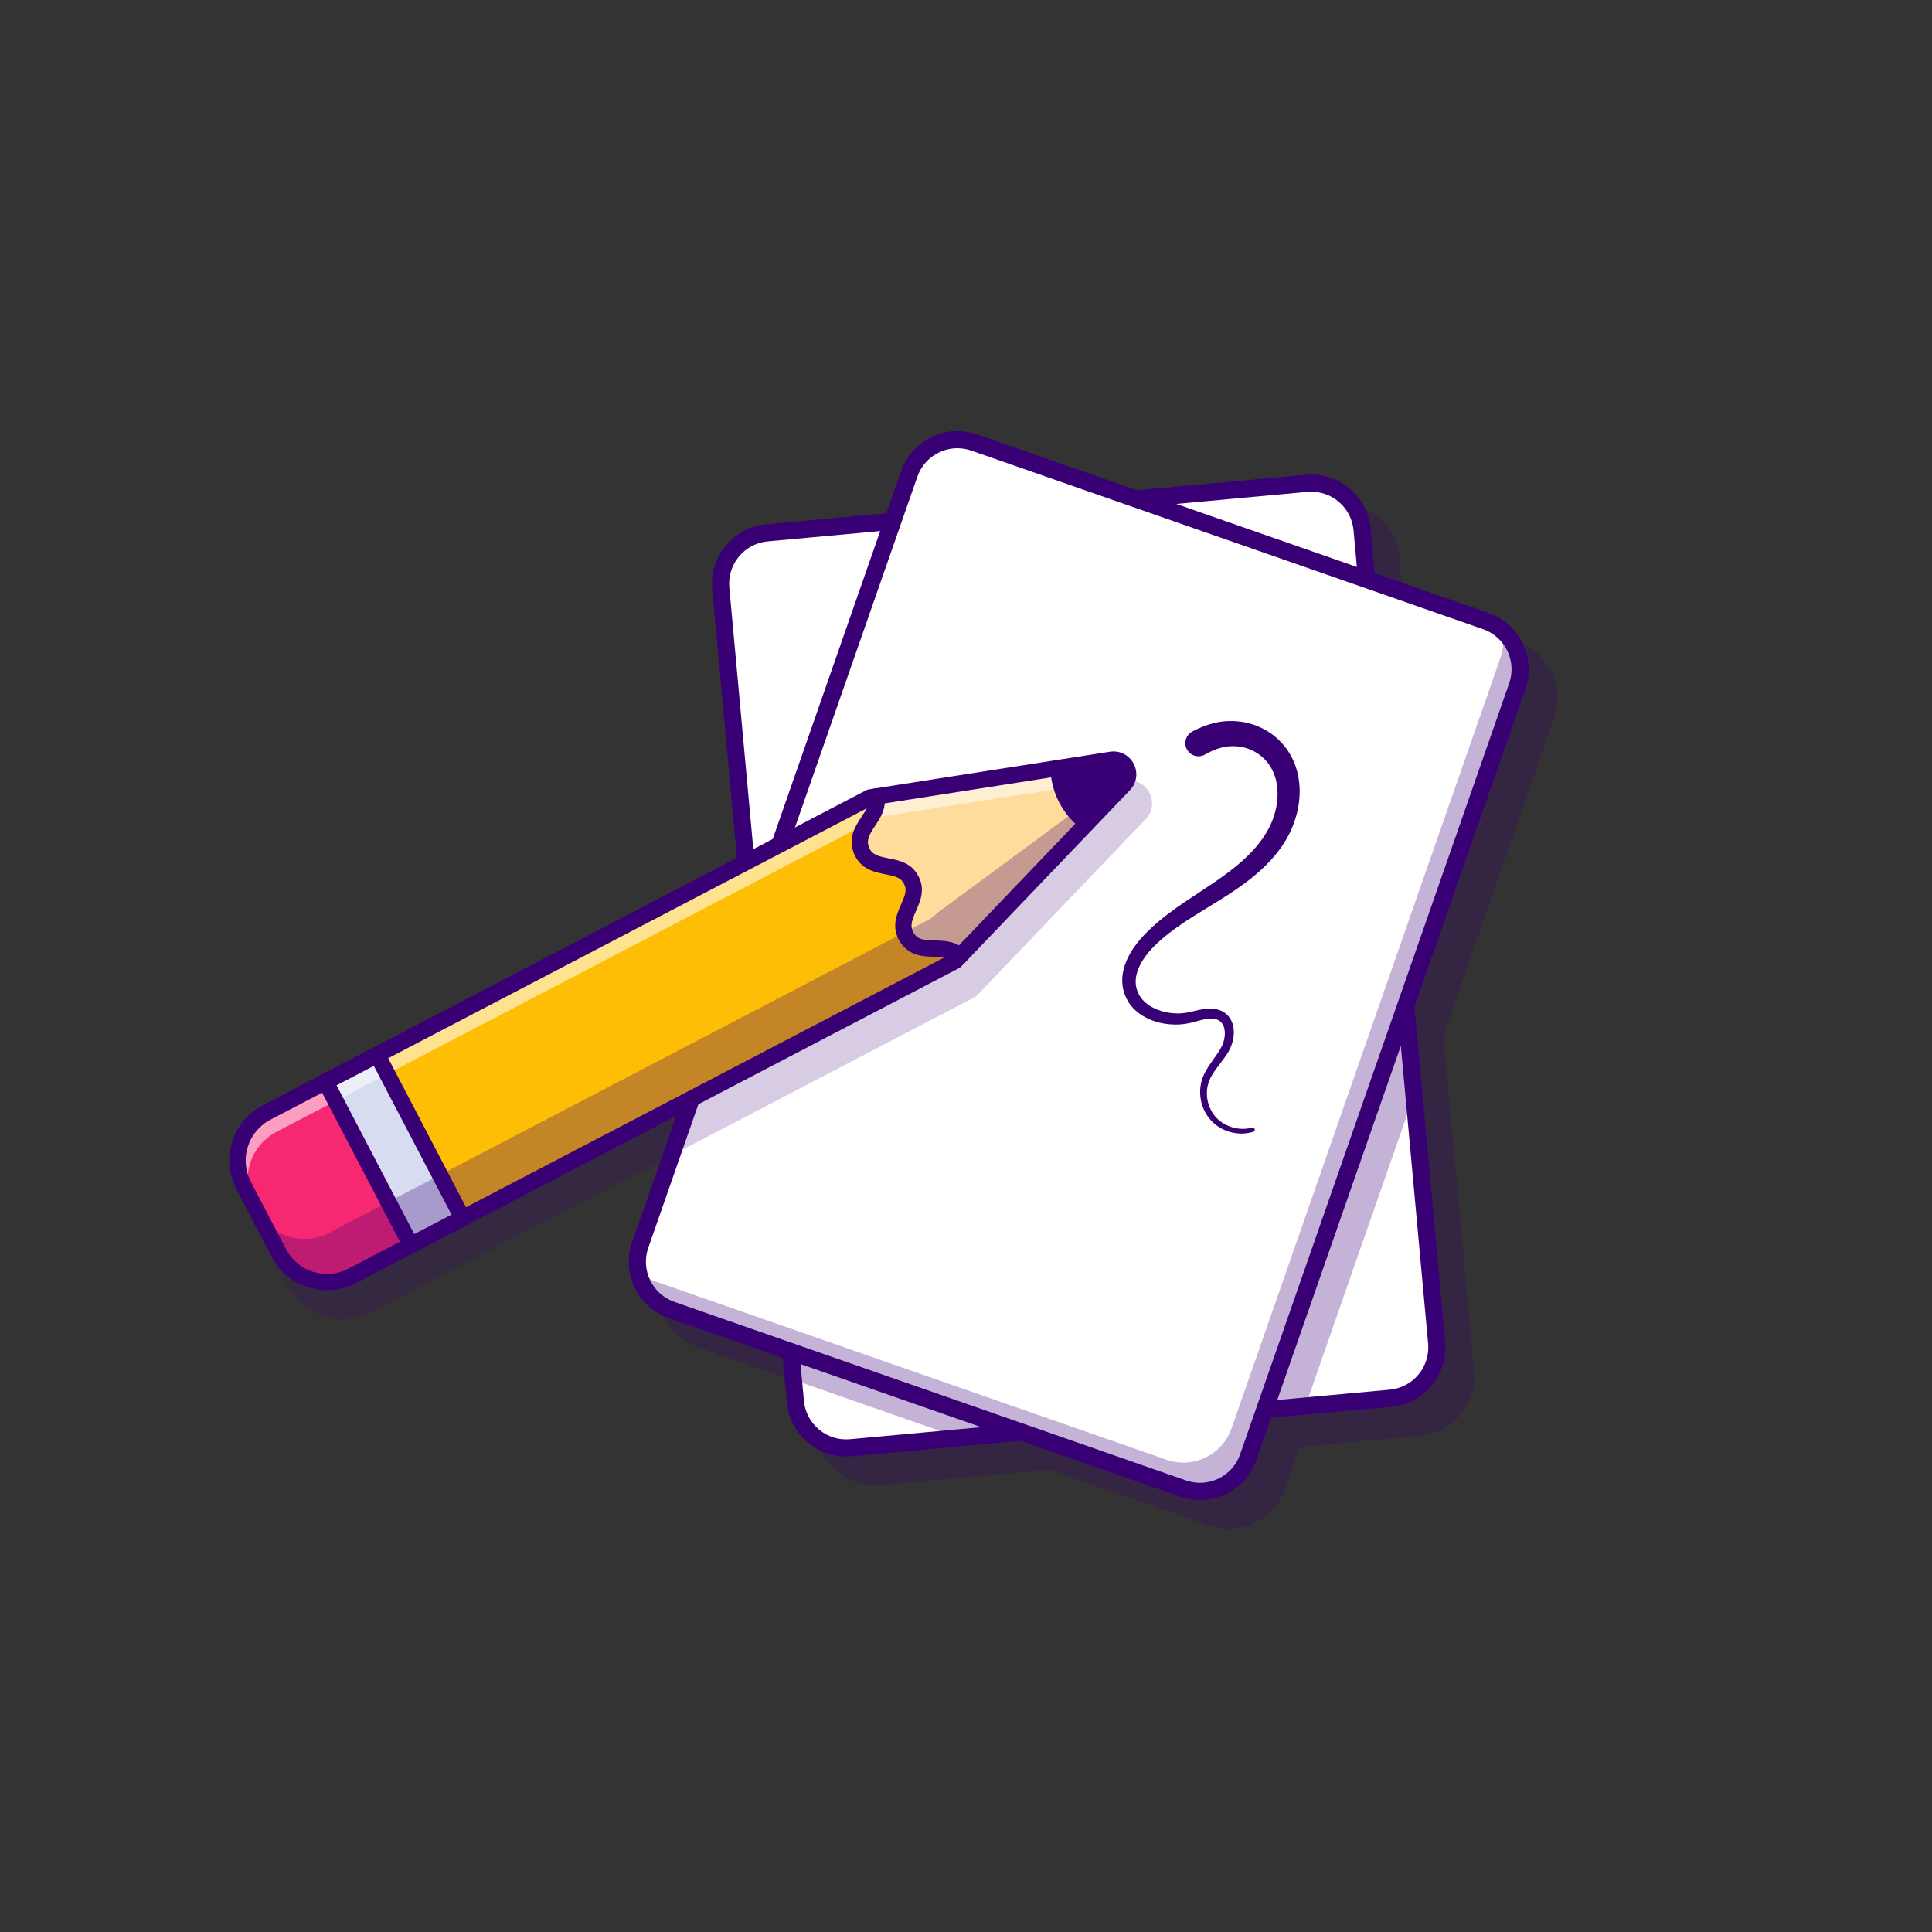 <?xml version="1.0" encoding="utf-8"?>
<!-- Generator: Adobe Illustrator 26.0.0, SVG Export Plug-In . SVG Version: 6.00 Build 0)  -->
<svg version="1.1" id="Layer_1" xmlns="http://www.w3.org/2000/svg" xmlns:xlink="http://www.w3.org/1999/xlink" x="0px" y="0px"
	 viewBox="0 0 4000 4000" style="enable-background:new 0 0 4000 4000;" xml:space="preserve">
<rect x="0" y="0" width="4000" height="4000" fill="#333333" stroke="none"/>
<style type="text/css">
	.st0{display:none;}
	.st1{fill:#E6EBED;}
	.st2{opacity:0.25;}
	.st3{fill:#390075;}
	.st4{fill:#FFFFFF;}
	.st5{opacity:0.3;}
	.st6{opacity:0.2;}
	.st7{fill:#FFBE06;}
	.st8{fill:#F72872;}
	.st9{fill:#D7DCF0;}
	.st10{fill:#FFDC9C;}
	.st11{opacity:0.55;}
</style>
<g>
	<g class="st0">
		<rect class="st1" width="4000" height="4000"/>
	</g>
	<g>
		<g class="st2">
			<path class="st3" d="M3212.66,1391.89c-14.33-29.7-39.37-52.04-70.51-62.91l-236.07-82.38l-8.44-92.07
				c-3.01-32.84-18.63-62.54-43.99-83.63c-25.35-21.09-57.38-31.02-90.24-28.03l-349.35,32.05l-331.22-115.58
				c-31.13-10.86-64.64-8.96-94.34,5.38c-29.7,14.33-52.04,39.37-62.91,70.51l-30.46,87.29l-248.99,22.84
				c-67.79,6.22-117.88,66.43-111.67,134.23l63.66,694.04l-229.62,658.04c-10.86,31.14-8.95,64.64,5.38,94.34
				c14.34,29.7,39.38,52.04,70.51,62.9l236.07,82.38l8.45,92.07c5.87,63.97,59.82,112.19,122.85,112.19c3.76,0,7.55-0.17,11.37-0.52
				l349.35-32.05l331.22,115.58c13.42,4.68,27.1,6.9,40.57,6.9c51.06,0,98.93-31.94,116.68-82.79l30.46-87.29l248.99-22.84
				c32.84-3.01,62.54-18.63,83.63-43.99c21.09-25.35,31.05-57.4,28.03-90.24l-63.66-694.04l229.62-658.04
				C3228.91,1455.09,3227,1421.59,3212.66,1391.89z"/>
		</g>
		<g>
			<path class="st4" d="M2878.89,2894.94l-176.1,16.13l-716.11,65.7l-225.06,20.64c-58.1,5.33-109.57-37.48-114.9-95.58l-4.15-45.13
				l-69.27-755.52l-80.98-883.13c-5.33-58.1,37.48-109.57,95.58-114.9l344.69-31.61l291.14-26.7l481.44-44.15
				c58.1-5.33,109.51,37.46,114.9,95.58l14.83,161.84l92.55,1009.18l47.03,512.76C2979.8,2838.14,2936.99,2889.61,2878.89,2894.94z"
				/>
			<path class="st3" d="M1751.77,3000.58c-25.24,0-49.47-8.73-69.13-25.08c-22.27-18.53-35.98-44.6-38.63-73.42L1489.6,1218.3
				c-2.64-28.82,6.1-56.96,24.62-79.22c18.52-22.27,44.6-35.99,73.42-38.63l1117.27-102.47c59.5-5.47,112.34,38.53,117.86,98.04
				l154.41,1683.78c2.65,28.82-6.1,56.96-24.62,79.22c-18.52,22.27-44.6,35.99-73.42,38.63l-1117.27,102.47
				C1758.49,3000.43,1755.12,3000.58,1751.77,3000.58z M2714.88,1002.95c-3.13,0-6.29,0.14-9.47,0.43l-1117.27,102.47
				c-27.38,2.51-52.14,15.55-69.73,36.69c-17.59,21.15-25.9,47.87-23.38,75.24l154.4,1683.78c2.51,27.38,15.55,52.14,36.69,69.73
				c21.15,17.59,47.85,25.88,75.25,23.38l1117.27-102.47c27.38-2.51,52.14-15.55,69.73-36.69c17.59-21.15,25.9-47.87,23.38-75.24
				l-154.4-1683.78C2812.4,1043.16,2767.4,1002.95,2714.88,1002.95z"/>
		</g>
		<g>
			<path class="st3" d="M1751.76,3015.64c-28.76,0-56.36-9.94-78.74-28.56c-25.35-21.09-40.97-50.8-43.99-83.63l-154.45-1683.76
				c-6.22-67.79,43.88-128,111.67-134.22l1117.26-102.49c32.83-3,64.89,6.94,90.24,28.03c25.35,21.09,40.97,50.8,43.99,83.63
				l154.45,1683.76c6.22,67.79-43.88,128-111.67,134.22l0,0l-1117.26,102.49C1759.42,3015.47,1755.58,3015.64,1751.76,3015.64z
				 M2714.95,1018.01c-2.71,0-5.45,0.12-8.19,0.38L1589.5,1120.87c-48.27,4.43-83.93,47.29-79.51,95.57l154.45,1683.76
				c2.14,23.38,13.27,44.53,31.32,59.55c18.05,15.02,40.85,22.11,64.25,19.96l1117.26-102.49l1.62,17.71l-1.62-17.71
				c48.27-4.43,83.93-47.29,79.51-95.57l-154.45-1683.76c-2.14-23.38-13.27-44.53-31.32-59.55
				C2755.08,1025.09,2735.42,1018.01,2714.95,1018.01z"/>
		</g>
		<g class="st5">
			<path class="st3" d="M2927.44,2267.28l-224.65,643.79l-716.11,65.7l-344.11-120.08l-69.27-755.52l364.39-1044.25
				c19.23-55.11,79.46-84.18,134.58-64.95l762.64,266.12L2927.44,2267.28z"/>
		</g>
		<g>
			<path class="st4" d="M3141.34,1420.45L2584.27,3016.9c-19.23,55.11-79.46,84.18-134.58,64.95l-1059.3-369.64
				c-55.11-19.23-84.18-79.46-64.95-134.58l557.07-1596.45c19.23-55.11,79.46-84.18,134.58-64.95l1059.3,369.64
				C3131.5,1305.11,3160.57,1365.34,3141.34,1420.45z"/>
			<path class="st3" d="M2484.6,3090.53c-12.03,0-24.11-2.03-35.81-6.11l-1059.3-369.64c-56.43-19.69-86.32-81.62-66.63-138.04
				l557.07-1596.45c19.69-56.43,81.62-86.32,138.04-66.62l1059.3,369.64c27.34,9.54,49.33,29.15,61.91,55.21
				c12.58,26.07,14.26,55.48,4.72,82.83L2586.84,3017.8c-9.54,27.34-29.15,49.33-55.22,61.91
				C2516.7,3086.9,2500.69,3090.53,2484.6,3090.53z M1982.37,913.06c-42.57,0-82.49,26.62-97.29,69.03l-557.07,1596.45
				c-18.7,53.59,9.68,112.4,63.28,131.11l1059.3,369.64c25.97,9.06,53.9,7.48,78.66-4.48c24.76-11.95,43.38-32.83,52.44-58.8
				l557.08-1596.45l2.57,0.9l-2.57-0.9c9.06-25.97,7.47-53.9-4.48-78.66c-11.95-24.76-32.83-43.38-58.8-52.45l-1059.3-369.64
				C2005.01,914.91,1993.59,913.06,1982.37,913.06z"/>
		</g>
		<g class="st6">
			<path class="st3" d="M2379.8,1641.21c-9.56-18.31-28.92-28.1-49.34-24.91l-499.2,78.01c-1.81,0.28-3.57,0.86-5.2,1.71
				L576.96,2348.28c-30.58,15.97-53.12,42.88-63.44,75.79c-10.33,32.9-7.22,67.86,8.75,98.44l72.76,139.34
				c15.97,30.58,42.88,53.12,75.78,63.44c12.75,4,25.81,5.99,38.8,5.99c20.54,0,40.91-4.96,59.64-14.74l1249.11-652.26
				c1.63-0.85,3.11-1.96,4.37-3.29l349.31-365.06C2386.32,1681.01,2389.36,1659.53,2379.8,1641.21z"/>
		</g>
		<g class="st5">
			<path class="st3" d="M3128.5,1415.51l-557.07,1596.45c-19.23,55.11-79.46,84.18-134.58,64.95l-1059.3-369.64
				c-40.23-14.04-66.57-49.9-70.38-89.71c12.11,15.65,28.68,28.08,48.71,35.07l1059.3,369.64c55.11,19.23,115.34-9.84,134.58-64.95
				l557.07-1596.45c5.19-14.88,6.89-30.17,5.43-44.87C3133.43,1343.3,3140.74,1380.43,3128.5,1415.51z"/>
		</g>
		<g>
			<path class="st3" d="M2484.61,3105.61c-13.7,0-27.46-2.31-40.78-6.96l-1059.31-369.64c-64.28-22.44-98.32-92.98-75.89-157.25
				L1865.7,975.33c10.86-31.13,33.2-56.18,62.9-70.51c29.7-14.34,63.21-16.25,94.34-5.38l1059.31,369.64
				c64.28,22.44,98.32,92.98,75.89,157.25l-557.07,1596.43c-10.86,31.13-33.21,56.18-62.9,70.51
				C2521.18,3101.47,2502.94,3105.61,2484.61,3105.61z M1982.19,928.06c-13.05,0-26.04,2.94-38.14,8.78
				c-21.15,10.21-37.05,28.03-44.79,50.21L1342.2,2583.48c-15.97,45.76,8.27,95.99,54.04,111.96l1059.31,369.64h0
				c22.16,7.74,46.02,6.38,67.17-3.83c21.15-10.21,37.05-28.03,44.79-50.21l557.07-1596.43c15.97-45.76-8.27-95.99-54.04-111.96
				L2011.23,933.02C2001.74,929.71,1991.95,928.06,1982.19,928.06z"/>
		</g>
		<g>
			<path class="st3" d="M2468.46,1514.61c14.49-7.8,30.05-14.11,46.52-17.95c16.45-3.89,33.82-4.77,50.86-2.85
				c34.16,3.79,66.83,20.45,89.52,46.28c11.41,12.87,20.25,27.93,26.07,43.77c5.86,15.86,8.78,32.42,9.33,48.72
				c1.01,32.67-6.9,64.18-20.74,92.43c-14.15,28.52-33.91,52.21-55.73,72.84c-21.87,20.56-45.77,37.79-69.93,53.56
				c-48.34,31.4-97.96,57.37-138.91,92.88c-5.08,4.44-10.03,9-14.84,13.68c-4.66,4.64-9.11,9.42-13.26,14.42
				c-8.23,10.01-15.25,20.81-20.01,32.13c-2.3,5.66-4.06,11.42-5.13,17.19c-0.92,5.77-1.12,11.53-0.57,17.2
				c1.48,11.28,6.01,21.88,13.75,30.7c15.73,17.6,41.69,27.19,67.17,28.41c3.21,0.29,6.41,0.01,9.63,0.07
				c3.21-0.07,6.38-0.52,9.58-0.74c3.16-0.46,6.27-1.04,9.45-1.58l10.13-2.35c6.92-1.62,14.07-3.36,21.77-4.4
				c7.67-0.99,15.92-1.55,24.56,0.21c8.62,1.77,17.24,5.85,23.62,12.53c6.48,6.6,10.46,15.14,12.1,23.46
				c3.05,16.81-0.48,32.8-7.27,47c-7.17,14.02-16.5,25.08-24.85,36.22c-8.35,11.04-15.89,22.12-19.5,34.3
				c-7.52,24.39-0.91,53.51,17.3,72.07c18.14,18.66,47.31,26.87,72.94,19.82l0.03-0.01c2.42-0.66,4.91,0.76,5.58,3.17
				c0.65,2.37-0.71,4.82-3.04,5.54c-28.78,8.85-61.76,1.04-83.88-20.06c-22.14-21.29-31.1-54.57-23.11-84.56
				c4.01-15.2,12.42-28.11,20.63-39.79c8.23-11.66,16.72-22.8,22.02-34.22c5.06-11.29,7.09-24.47,4.59-35.48
				c-1.3-5.47-3.86-10.07-7.39-13.47c-3.53-3.47-8.33-5.56-13.52-6.46c-10.72-1.74-23.76,1.59-37.18,5.29l-10.43,2.78
				c-3.74,0.79-7.56,1.63-11.36,2.3c-3.83,0.43-7.66,1.06-11.5,1.28c-3.84,0.1-7.7,0.5-11.54,0.31c-15.39-0.23-30.77-2.89-45.48-8.3
				c-14.63-5.45-28.83-13.65-40.26-25.71c-11.44-12.01-19.23-28.08-21.81-44.75c-1.15-8.35-1.12-16.81-0.06-25.03
				c1.2-8.18,3.34-16.05,6.11-23.57c11.43-29.89,32.46-53.49,53.81-73.27c43.48-40.16,94-68.55,139.17-100.26
				c22.61-15.85,44.13-32.61,62.82-51.43c9.34-9.4,17.95-19.3,25.55-29.74c7.62-10.49,14.22-21.38,19.29-32.69
				c10.25-22.74,15.4-47.91,13.79-71.73c-1.52-23.82-10.32-45.94-25.61-61.89c-15.22-16.13-36.56-26.07-58.6-27.74
				c-11.03-0.82-22.28,0.02-33.24,3.05c-10.96,2.99-21.6,7.71-31.82,13.6l-0.62,0.36c-13.03,7.51-29.68,3.04-37.19-9.99
				c-7.51-13.03-3.04-29.68,9.99-37.19C2467.96,1514.89,2468.27,1514.72,2468.46,1514.61z"/>
		</g>
		<g>
			<g>
				<path class="st7" d="M1977.9,1989.46L728.79,2641.72c-54.99,28.72-122.79,7.43-151.5-47.56l-72.76-139.34
					c-28.71-54.99-7.43-122.79,47.56-151.5l1249.11-652.26l12.7-2.01l377.29-58.94l109.21-17.06c28.87-4.5,47.01,30.24,26.82,51.36
					l-76.41,79.87l-263.99,275.92L1977.9,1989.46z"/>
			</g>
			<g>
				<path class="st8" d="M850.72,2578.05l-121.93,63.67c-54.99,28.72-122.79,7.43-151.5-47.56l-72.76-139.34
					c-28.71-54.99-7.43-122.79,47.56-151.5l121.93-63.67L850.72,2578.05z"/>
			</g>
			<g>
				
					<rect x="755.51" y="2190.03" transform="matrix(0.886 -0.463 0.463 0.886 -1009.396 648.05)" class="st9" width="120.7" height="381.76"/>
				<path class="st3" d="M849.56,2581.72l-1.26-2.41l-177.97-340.82l111.82-58.39l1.26,2.41l177.97,340.82L849.56,2581.72z
					 M677.68,2240.8l174.18,333.58l102.17-53.35l-174.18-333.58L677.68,2240.8z"/>
			</g>
			<g>
				<path class="st10" d="M1986.8,1980.19c-29.1-32.69-81.87,2.47-109.19-39.19c-27.01-43.6,31.36-77.37,8.85-119.13
					c-21.41-42.34-82.48-13.74-102.82-60.82c-18.57-46.23,40.44-69.44,30.25-112l377.29-58.94l109.21-17.06
					c28.87-4.5,47.01,30.24,26.82,51.36l-76.41,79.87L1986.8,1980.19z"/>
				<path class="st3" d="M1986.73,1984.2l-1.96-2.2c-12.86-14.45-30.67-14.83-49.53-15.23c-21.93-0.47-44.61-0.96-59.9-24.27
					c-14.71-23.75-5.56-44.51,3.29-64.59c8.08-18.34,15.72-35.67,5.44-54.75c-9.81-19.39-28.39-23.03-48.06-26.88
					c-21.54-4.21-43.81-8.57-54.86-34.15c-10.42-25.94,2.14-44.83,14.29-63.1c10.44-15.71,20.31-30.54,15.81-49.35l-0.69-2.87
					l489.41-76.46c14.35-2.23,27.93,4.64,34.64,17.5c6.72,12.87,4.58,27.94-5.44,38.42L1986.73,1984.2z M1817.13,1651.3
					c3.45,19.75-7.02,35.5-17.17,50.75c-11.89,17.89-23.12,34.78-13.8,57.99c9.88,22.88,29.8,26.77,50.88,30.9
					c20.09,3.93,40.86,7.99,51.84,29.7c11.51,21.36,2.97,40.73-5.28,59.46c-8.66,19.66-16.85,38.22-3.69,59.47
					c13.68,20.86,33.96,21.29,55.43,21.75c18.31,0.4,37.22,0.8,51.46,14.92l338.43-353.72c10.17-10.64,9.02-23.58,4.55-32.14
					c-4.47-8.57-14.45-16.9-28.98-14.64L1817.13,1651.3z"/>
			</g>
			<g class="st5">
				<path class="st3" d="M1977.9,1989.46L728.79,2641.72c-54.97,28.7-122.8,7.41-151.5-47.56l-46.78-89.58
					c28.71,54.99,96.51,76.27,151.5,47.56l1237.72-646.31c7.55-3.94,14.4-9.08,20.3-15.22l0,0l395.39-291.84
					c1.36,8.66-0.91,18.02-8.21,25.63l-76.41,79.87l-263.99,275.92L1977.9,1989.46z"/>
			</g>
			<g class="st11">
				<path class="st4" d="M2334.05,1613.48c-3.91-1.06-8.23-1.34-12.87-0.63l-109.21,17.06l-377.29,58.94l-12.7,2.01L572.87,2343.12
					c-54.99,28.72-76.27,96.51-47.56,151.5l-20.79-39.81c-28.71-54.99-7.43-122.79,47.56-151.5l1249.11-652.26l12.7-2.01
					l377.29-58.94l109.21-17.06C2324.63,1569.25,2341.32,1593.22,2334.05,1613.48z"/>
			</g>
			<g>
				<path class="st3" d="M677.03,2671.29c-46.59,0-91.66-25.25-114.67-69.34l-72.76-139.35c-32.95-63.12-8.42-141.27,54.69-174.23
					l1249.11-652.26c1.63-0.85,3.38-1.43,5.2-1.71l499.19-78.01c20.43-3.18,39.78,6.6,49.34,24.92c9.56,18.32,6.52,39.79-7.75,54.72
					l-349.31,365.06c-1.27,1.32-2.74,2.44-4.37,3.29L736.58,2656.65C717.55,2666.58,697.15,2671.29,677.03,2671.29z
					 M1806.53,1667.27L559.88,2318.24c-46.65,24.36-64.78,82.13-40.42,128.77l72.76,139.35c24.36,46.66,82.14,64.79,128.78,40.42
					l1246.65-650.98l347.39-363.06c6.3-6.59,3.3-13.79,2.23-15.84c-1.07-2.06-5.31-8.63-14.29-7.23L1806.53,1667.27z
					 M1977.9,1989.46h0.05H1977.9z"/>
			</g>
			<g>
				<path class="st3" d="M1986.81,1997.03c-4.64,0-9.26-1.9-12.58-5.64c-8.35-9.38-20.37-10.1-39.29-10.51
					c-23.18-0.49-52.04-1.11-71.41-30.64c-18.82-30.38-7.18-56.8,2.18-78.03c8.26-18.75,12.61-29.96,5.93-42.35
					c-6.56-12.95-18.24-15.79-38.34-19.72c-22.77-4.46-51.11-10-65.11-42.4c-13.33-33.17,2.65-57.21,15.5-76.51
					c10.48-15.76,16.76-26.04,13.83-38.25c-2.17-9.04,3.41-18.13,12.46-20.3c9.04-2.15,18.13,3.41,20.3,12.46
					c6.49,27.1-7.39,47.97-18.54,64.74c-12.14,18.26-18.7,29.34-12.45,44.9c6.47,14.96,18.97,18.09,40.49,22.3
					c21.22,4.15,47.64,9.32,61.73,37.19c14.61,27.11,3.76,51.74-4.96,71.53c-8.84,20.07-13.42,32.11-4.6,46.34
					c8.96,13.65,21.81,14.6,43.73,15.07c20.14,0.43,45.2,0.97,63.73,21.78c6.19,6.95,5.57,17.59-1.38,23.78
					C1994.79,1995.62,1990.79,1997.03,1986.81,1997.03z"/>
			</g>
			<g>
				<path class="st3" d="M2250.79,1704.27c-37.15-29.05-57-67.07-59.61-114.16l109.21-17.06c28.87-4.5,47.01,30.24,26.82,51.36
					L2250.79,1704.27z"/>
			</g>
			<g>
				<path class="st3" d="M850.72,2594.89c-1.7,0-3.4-0.25-5.04-0.77c-4.26-1.34-7.82-4.31-9.89-8.27l-176.71-338.41
					c-2.07-3.96-2.48-8.58-1.14-12.84c1.34-4.26,4.31-7.82,8.27-9.89l106.99-55.87c8.24-4.31,18.42-1.1,22.72,7.13l176.71,338.4
					c4.31,8.25,1.11,18.42-7.13,22.73l-106.99,55.87C856.08,2594.25,853.41,2594.89,850.72,2594.89z M696.73,2246.78l161.12,308.55
					l77.14-40.28L773.87,2206.5L696.73,2246.78z"/>
			</g>
			<g>
				<path class="st3" d="M2250.77,1721.1c-3.63,0-7.29-1.17-10.37-3.57c-40.94-32.03-63.16-74.58-66.04-126.48
					c-0.52-9.29,6.59-17.24,15.88-17.75c9.27-0.56,17.24,6.59,17.75,15.88c2.36,42.37,19.75,75.67,53.17,101.82
					c7.33,5.73,8.62,16.32,2.89,23.65C2260.73,1718.89,2255.78,1721.1,2250.77,1721.1z"/>
			</g>
		</g>
	</g>
</g>
</svg>
